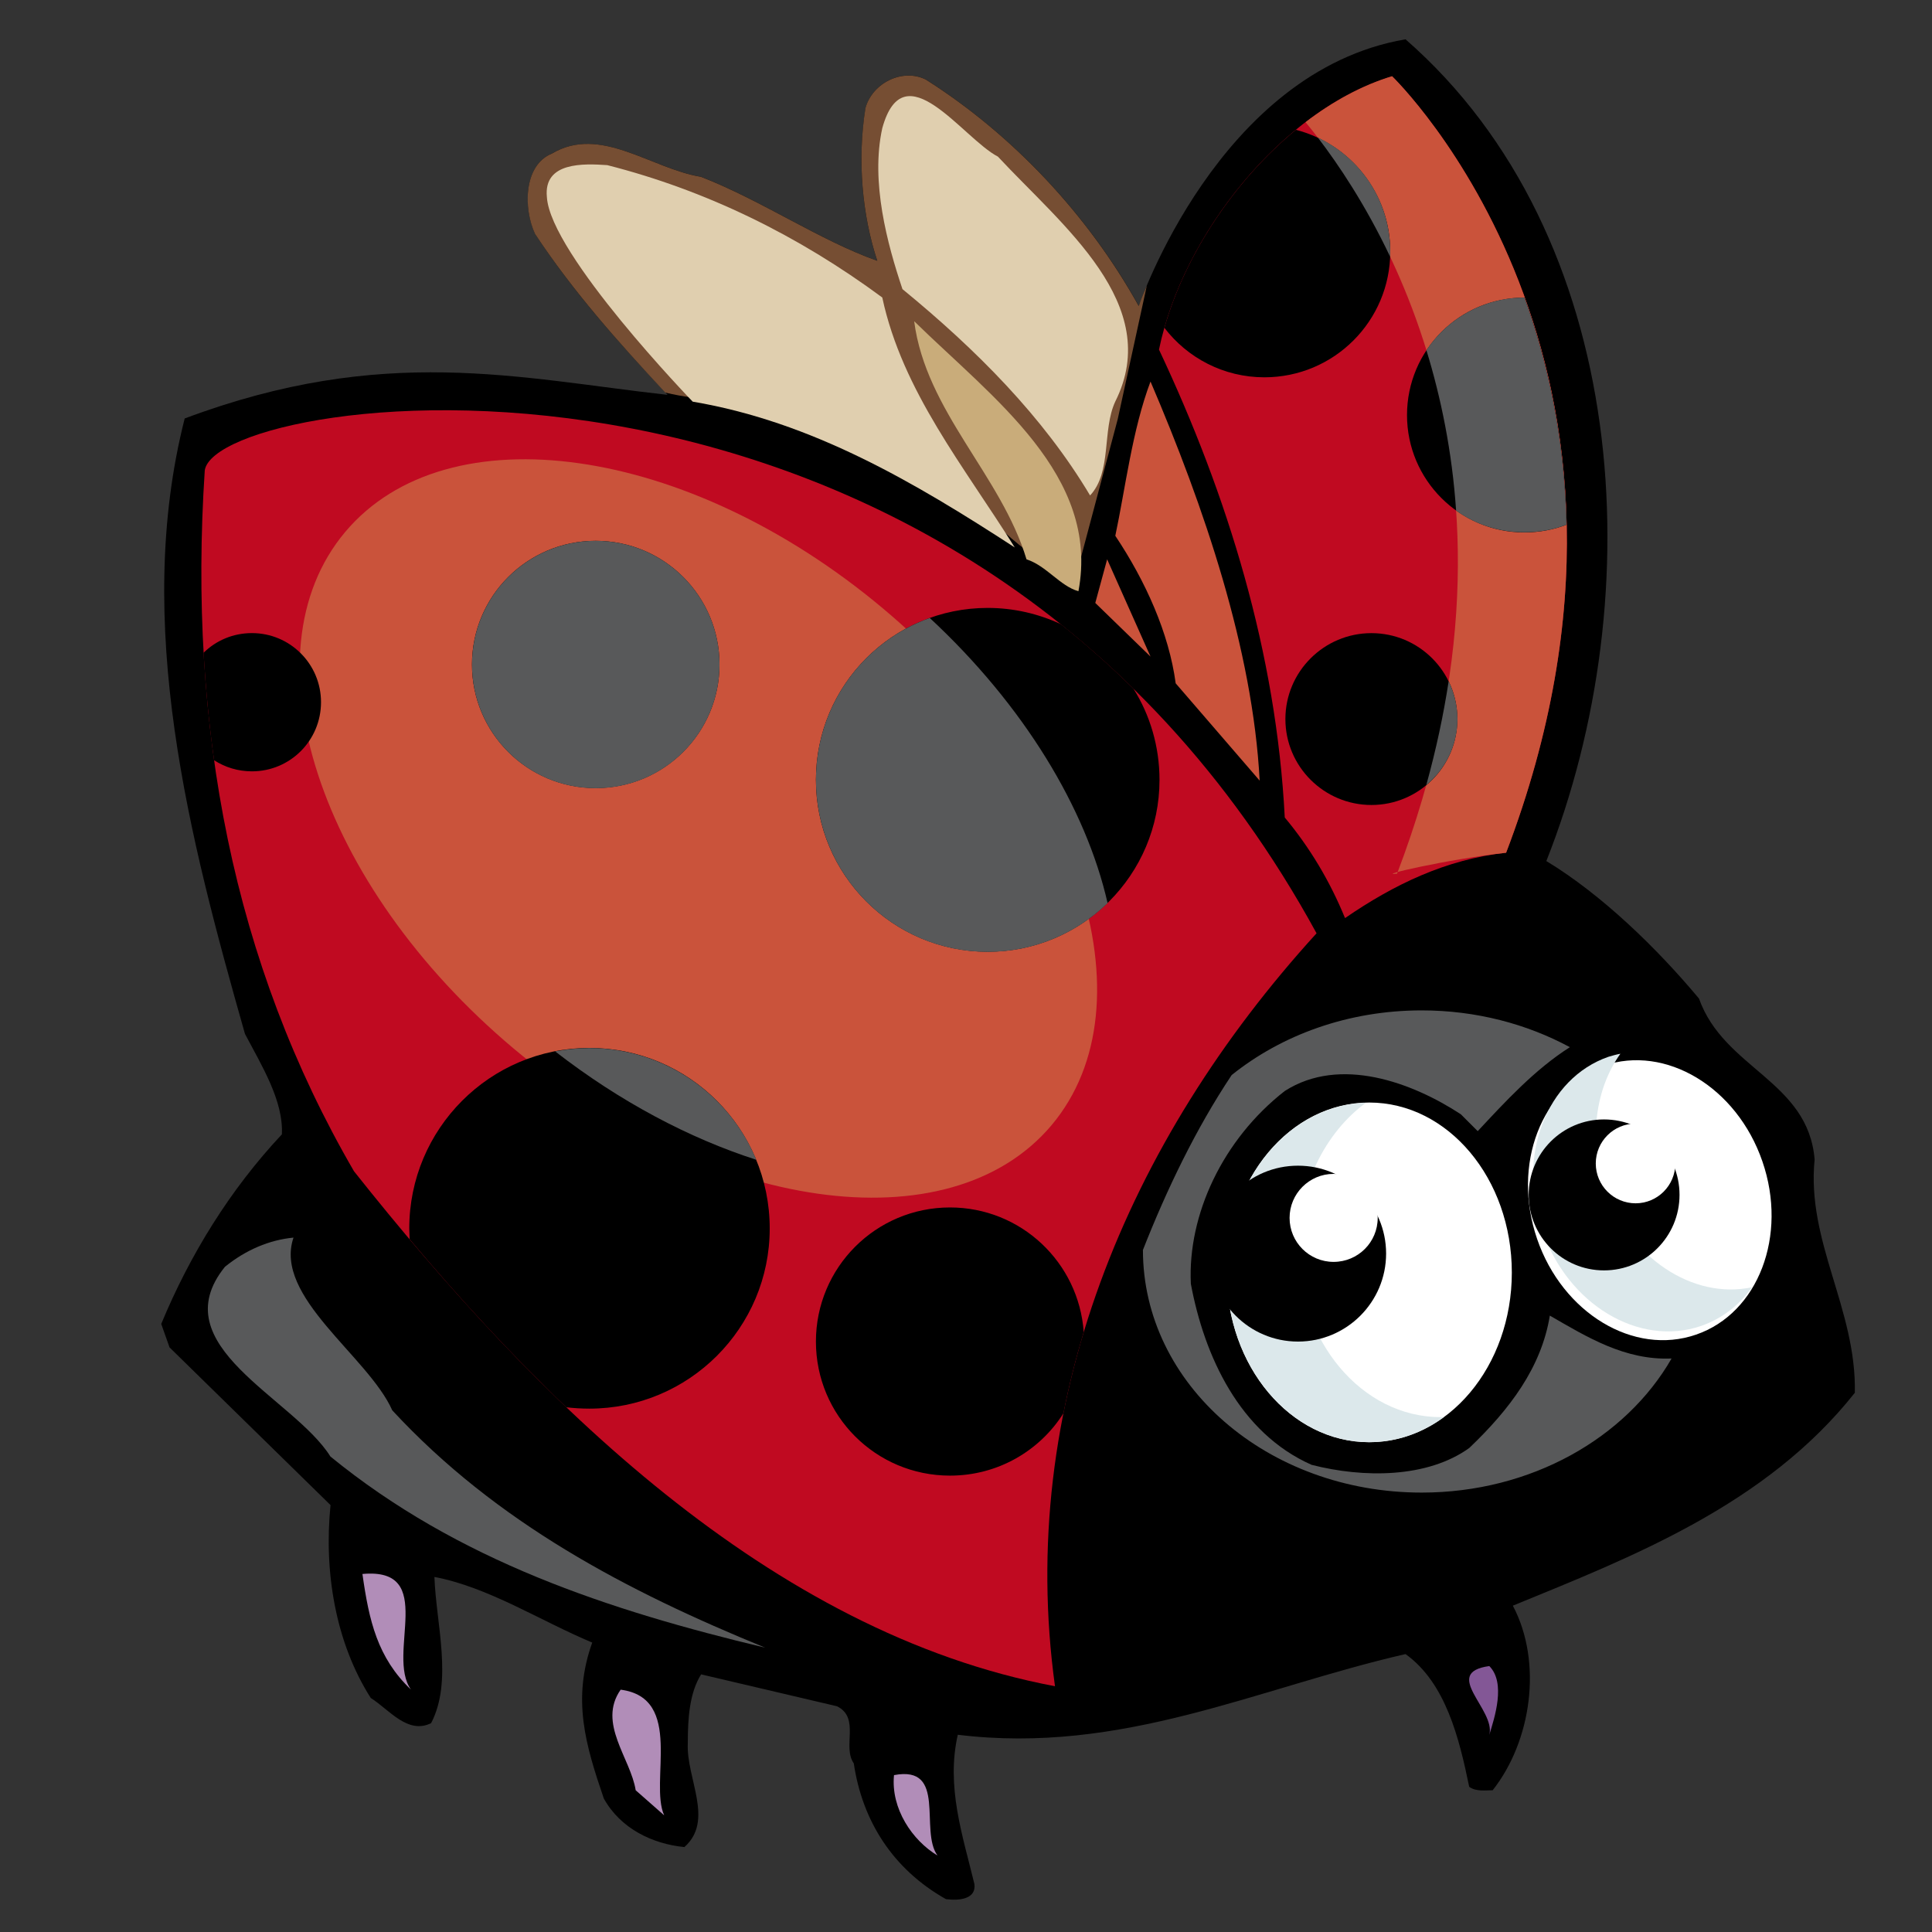 <?xml version="1.0" encoding="UTF-8" standalone="no"?>
<!-- Created with Inkscape (http://www.inkscape.org/) -->

<svg
   xmlns:dc="http://purl.org/dc/elements/1.1/"
   xmlns:cc="http://creativecommons.org/ns#"
   xmlns:rdf="http://www.w3.org/1999/02/22-rdf-syntax-ns#"
   xmlns:svg="http://www.w3.org/2000/svg"
   xmlns="http://www.w3.org/2000/svg"
   xmlns:sodipodi="http://sodipodi.sourceforge.net/DTD/sodipodi-0.dtd"
   xmlns:inkscape="http://www.inkscape.org/namespaces/inkscape"
   width="64px"
   height="64px"
   id="svg180106"
   version="1.1"
   inkscape:version="0.48.5 r10040"
   sodipodi:docname="Nowy dokument 63">
  <rect width="100%" height="100%" fill="#333333" stroke="none"/>
  <defs
     id="defs180108" />
  <sodipodi:namedview
     id="base"
     pagecolor="#ffffff"
     bordercolor="#666666"
     borderopacity="1.0"
     inkscape:pageopacity="0.0"
     inkscape:pageshadow="2"
     inkscape:zoom="5.5"
     inkscape:cx="32"
     inkscape:cy="32"
     inkscape:current-layer="layer1"
     showgrid="true"
     inkscape:document-units="px"
     inkscape:grid-bbox="true"
     inkscape:window-width="1366"
     inkscape:window-height="706"
     inkscape:window-x="-8"
     inkscape:window-y="-8"
     inkscape:window-maximized="1" />
  <g
     id="layer1"
     inkscape:label="Layer 1"
     inkscape:groupmode="layer">
    <g
       transform="matrix(4.049,0,0,-4.049,37.725,10.137)"
       id="g21425">
      <path
         id="path21427"
         style="fill:#000000;fill-opacity:1;fill-rule:nonzero;stroke:none"
         d="M 0,0 C -0.411,0.741 -1.029,1.4 -1.742,1.853 -1.934,1.948 -2.181,1.825 -2.236,1.619 -2.305,1.194 -2.263,0.741 -2.14,0.37 -2.606,0.535 -3.087,0.865 -3.581,1.057 -3.992,1.125 -4.404,1.481 -4.801,1.248 -5.035,1.152 -5.035,0.795 -4.939,0.59 c 0.315,-0.481 0.686,-0.892 1.084,-1.317 -1.221,0.136 -2.32,0.418 -3.951,-0.193 -0.426,-1.673 0.041,-3.442 0.493,-5.035 0.137,-0.26 0.316,-0.548 0.302,-0.822 -0.425,-0.453 -0.754,-0.988 -0.987,-1.551 l 0.068,-0.192 1.317,-1.29 c -0.055,-0.548 0.041,-1.125 0.329,-1.578 0.151,-0.095 0.302,-0.301 0.494,-0.206 0.179,0.344 0.041,0.81 0.027,1.196 0.44,-0.083 0.865,-0.358 1.291,-0.537 -0.166,-0.466 -0.055,-0.836 0.095,-1.276 0.138,-0.247 0.398,-0.371 0.659,-0.397 0.247,0.218 0.014,0.562 0.028,0.849 0,0.207 0.014,0.412 0.109,0.564 l 1.112,-0.261 c 0.192,-0.096 0.041,-0.33 0.137,-0.467 0.069,-0.467 0.316,-0.864 0.754,-1.111 0.11,-0.014 0.248,0 0.233,0.123 -0.096,0.398 -0.233,0.796 -0.136,1.222 1.344,-0.165 2.455,0.383 3.663,0.66 0.329,-0.236 0.439,-0.688 0.521,-1.086 0.055,-0.041 0.138,-0.028 0.192,-0.028 0.315,0.398 0.412,1.043 0.165,1.51 0.974,0.399 2.071,0.823 2.798,1.742 0.014,0.686 -0.397,1.235 -0.329,1.909 -0.054,0.644 -0.741,0.74 -0.946,1.316 C 4.24,-5.255 3.787,-4.815 3.334,-4.541 4.198,-2.359 4.02,0.576 2.182,2.182 0.651,1.921 0,0 0,0"
         inkscape:connector-curvature="0" />
    </g>
    <g
       transform="matrix(4.049,0,0,-4.049,17.724,7.749)"
       id="g21429">
      <path
         id="path21431"
         style="fill:#764e33;fill-opacity:1;fill-rule:nonzero;stroke:none"
         d="m 0,0 c 0.312,-0.473 0.675,-0.879 1.065,-1.298 0.312,-0.074 0.477,-0.047 0.477,-0.047 l 1.099,-0.273 c 0,0 0.617,-0.206 0.995,-0.618 0.377,-0.412 0.65,-0.515 0.65,-0.515 l 0.171,0.069 0.31,1.166 0.238,1.092 C 4.959,-0.527 4.939,-0.59 4.939,-0.59 4.528,0.151 3.91,0.811 3.197,1.263 3.006,1.358 2.759,1.235 2.703,1.029 2.635,0.604 2.677,0.151 2.8,-0.22 2.333,-0.055 1.853,0.275 1.358,0.467 0.947,0.535 0.535,0.892 0.139,0.658 -0.096,0.563 -0.096,0.205 0,0"
         inkscape:connector-curvature="0" />
    </g>
    <g
       transform="matrix(4.049,0,0,-4.049,38.393,11.581)"
       id="g21433">
      <path
         id="path21435"
         style="fill:#c00a21;fill-opacity:1;fill-rule:nonzero;stroke:none"
         d="m 0,0 c 0.562,-1.193 0.96,-2.483 1.029,-3.828 0.206,-0.247 0.37,-0.522 0.493,-0.823 0.399,0.274 0.824,0.48 1.318,0.535 C 4.361,-0.124 1.907,2.236 1.907,2.236 1.001,1.962 0.192,0.933 0,0"
         inkscape:connector-curvature="0" />
    </g>
    <g
       transform="matrix(4.049,0,0,-4.049,29.227,4.245)"
       id="g21437">
      <path
         id="path21439"
         style="fill:#e0cfaf;fill-opacity:1;fill-rule:nonzero;stroke:none"
         d="M 0,0 C -0.097,-0.439 0.041,-0.948 0.165,-1.317 0.769,-1.812 1.316,-2.361 1.7,-3.005 1.88,-2.813 1.797,-2.471 1.906,-2.237 2.305,-1.44 1.469,-0.796 0.946,-0.233 0.657,-0.083 0.178,0.644 0,0"
         inkscape:connector-curvature="0" />
    </g>
    <g
       transform="matrix(4.049,0,0,-4.049,18.116,6.523)"
       id="g21441">
      <path
         id="path21443"
         style="fill:#e0cfaf;fill-opacity:1;fill-rule:nonzero;stroke:none"
         d="M 0,0 C 0.026,-0.468 1.193,-1.675 1.193,-1.675 2.168,-1.84 3.005,-2.333 3.828,-2.868 3.417,-2.209 2.909,-1.593 2.744,-0.823 2.058,-0.316 1.304,0.054 0.494,0.26 0.302,0.273 -0.028,0.288 0,0"
         inkscape:connector-curvature="0" />
    </g>
    <g
       transform="matrix(4.049,0,0,-4.049,34.004,18.528)"
       id="g21445">
      <path
         id="path21447"
         style="fill:#c9ac7a;fill-opacity:1;fill-rule:nonzero;stroke:none"
         d="M 0,0 C 0.165,-0.054 0.274,-0.219 0.425,-0.261 0.603,0.687 -0.275,1.317 -0.919,1.948 -0.823,1.209 -0.206,0.687 0,0"
         inkscape:connector-curvature="0" />
    </g>
    <g
       transform="matrix(4.049,0,0,-4.049,36.946,17.749)"
       id="g21449">
      <path
         id="path21451"
         style="fill:#ca533b;fill-opacity:1;fill-rule:nonzero;stroke:none"
         d="M 0,0 C 0.247,-0.37 0.439,-0.796 0.494,-1.207 L 1.181,-2.003 C 1.125,-0.933 0.728,0.234 0.288,1.262 0.138,0.864 0.082,0.385 0,0"
         inkscape:connector-curvature="0" />
    </g>
    <g
       transform="matrix(4.049,0,0,-4.049,6.783,15.583)"
       id="g21453">
      <path
         id="path21455"
         style="fill:#c00a21;fill-opacity:1;fill-rule:nonzero;stroke:none"
         d="m 0,0 c -0.138,-2.098 0.232,-4.033 1.221,-5.734 1.481,-1.867 3.403,-3.774 5.735,-4.213 -0.316,2.292 0.59,4.459 2.14,6.16 C 6.199,1.516 0.096,0.659 0,0"
         inkscape:connector-curvature="0" />
    </g>
    <g
       transform="matrix(4.049,0,0,-4.049,38.113,21.751)"
       id="g21457">
      <path
         id="path21459"
         style="fill:#ca533b;fill-opacity:1;fill-rule:nonzero;stroke:none"
         d="M 0,0 -0.355,0.796 -0.452,0.439 0,0 z"
         inkscape:connector-curvature="0" />
    </g>
    <g
       transform="matrix(4.049,0,0,-4.049,36.282,45.971)"
       id="g21461">
      <path
         id="path21463"
         style="fill:#000000;fill-opacity:1;fill-rule:nonzero;stroke:none"
         d="m 0,0 c -0.165,-0.7 -0.192,-1.577 -0.138,-2.373 l -0.068,-0.069 c 0.741,-0.11 1.509,0.218 2.21,0.424 1.371,0.619 2.935,0.88 3.991,2.114 C 5.858,0.344 5.886,0.782 5.693,0.878 5.46,0.604 5.31,0.261 4.897,0.261 4.432,0.165 4.074,0.385 3.719,0.59 3.649,0.165 3.39,-0.178 3.06,-0.493 2.717,-0.74 2.195,-0.74 1.77,-0.631 1.18,-0.37 0.892,0.261 0.782,0.851 0.755,1.414 1.042,2.031 1.551,2.429 2.004,2.717 2.594,2.497 2.991,2.237 L 3.129,2.1 C 3.539,2.539 4.02,3.074 4.706,2.991 4.376,3.416 3.896,3.938 3.39,4.144 1.371,3.842 0.507,1.646 0,0"
         inkscape:connector-curvature="0" />
    </g>
    <g
       transform="matrix(4.049,0,0,-4.049,7.451,41.965)"
       id="g21465">
      <path
         id="path21467"
         style="fill:#000000;fill-opacity:1;fill-rule:nonzero;stroke:none"
         d="M 0,0 C -0.521,-0.646 0.562,-1.071 0.863,-1.552 2.291,-2.718 4.074,-3.048 5.83,-3.432 4.13,-2.924 2.523,-1.455 1.289,0.026 0.892,0.327 0.383,0.313 0,0"
         inkscape:connector-curvature="0" />
    </g>
    <g
       transform="matrix(4.049,0,0,-4.049,12.006,52.14)"
       id="g21469">
      <path
         id="path21471"
         style="fill:#b18db8;fill-opacity:1;fill-rule:nonzero;stroke:none"
         d="M 0,0 C 0.054,-0.383 0.123,-0.685 0.397,-0.946 0.191,-0.656 0.617,0.056 0,0"
         inkscape:connector-curvature="0" />
    </g>
    <g
       transform="matrix(4.049,0,0,-4.049,49.335,57.47)"
       id="g21473">
      <path
         id="path21475"
         style="fill:#835796;fill-opacity:1;fill-rule:nonzero;stroke:none"
         d="M 0,0 C 0.042,0.138 0.138,0.425 0,0.563 -0.397,0.508 0.055,0.206 0,0"
         inkscape:connector-curvature="0" />
    </g>
    <g
       transform="matrix(4.049,0,0,-4.049,21.058,59.305)"
       id="g21477">
      <path
         id="path21479"
         style="fill:#b18db8;fill-opacity:1;fill-rule:nonzero;stroke:none"
         d="M 0,0 0.233,-0.205 C 0.11,0.068 0.398,0.755 -0.123,0.823 -0.315,0.549 -0.041,0.262 0,0"
         inkscape:connector-curvature="0" />
    </g>
    <g
       transform="matrix(4.049,0,0,-4.049,29.615,58.803)"
       id="g21481">
      <path
         id="path21483"
         style="fill:#b18db8;fill-opacity:1;fill-rule:nonzero;stroke:none"
         d="M 0,0 C -0.027,-0.275 0.151,-0.535 0.356,-0.658 0.206,-0.453 0.438,0.083 0,0"
         inkscape:connector-curvature="0" />
    </g>
    <g
       transform="matrix(4.049,0,0,-4.049,40.635,42.155)"
       id="g21485">
      <path
         id="path21487"
         style="fill:#ffffff;fill-opacity:1;fill-rule:nonzero;stroke:none"
         d="M 0,0 C 0,0.769 0.522,1.391 1.166,1.391 1.811,1.391 2.333,0.769 2.333,0 2.333,-0.767 1.811,-1.388 1.166,-1.388 0.522,-1.388 0,-0.767 0,0"
         inkscape:connector-curvature="0" />
    </g>
    <g
       transform="matrix(4.049,0,0,-4.049,58.382,38.474)"
       id="g21489">
      <path
         id="path21491"
         style="fill:#ffffff;fill-opacity:1;fill-rule:nonzero;stroke:none"
         d="m 0,0 c -0.209,0.608 -0.792,0.958 -1.3,0.783 -0.509,-0.175 -0.752,-0.809 -0.543,-1.418 0.209,-0.607 0.791,-0.958 1.3,-0.782 C -0.033,-1.242 0.209,-0.606 0,0"
         inkscape:connector-curvature="0" />
    </g>
    <g
       transform="matrix(4.049,0,0,-4.049,45.357,47.774)"
       id="g21493">
      <path
         id="path21495"
         style="fill:#dce8eb;fill-opacity:1;fill-rule:nonzero;stroke:none"
         d="M 0,0 C 0.226,0 0.435,0.075 0.612,0.206 L 0.584,0.205 c -0.645,0 -1.167,0.622 -1.167,1.39 0,0.499 0.223,0.938 0.556,1.182 C -0.659,2.759 -1.166,2.146 -1.166,1.388 -1.166,0.621 -0.644,0 0,0"
         inkscape:connector-curvature="0" />
    </g>
    <g
       transform="matrix(4.049,0,0,-4.049,53.677,34.907)"
       id="g21497">
      <path
         id="path21499"
         style="fill:#dce8eb;fill-opacity:1;fill-rule:nonzero;stroke:none"
         d="m 0,0 c -0.033,-0.006 -0.065,-0.015 -0.098,-0.025 -0.507,-0.176 -0.751,-0.811 -0.542,-1.418 0.209,-0.608 0.791,-0.958 1.3,-0.784 0.173,0.06 0.314,0.171 0.418,0.317 C 0.595,-2.014 0.07,-1.67 -0.125,-1.101 -0.264,-0.698 -0.203,-0.284 0,0"
         inkscape:connector-curvature="0" />
    </g>
    <g
       transform="matrix(4.049,0,0,-4.049,55.373,45.002)"
       id="g21501">
      <path
         id="path21503"
         style="fill:#58595a;fill-opacity:1;fill-rule:nonzero;stroke:none"
         d="m 0,0 c -0.38,-0.016 -0.688,0.173 -0.996,0.351 -0.069,-0.425 -0.329,-0.768 -0.659,-1.083 -0.343,-0.247 -0.865,-0.247 -1.29,-0.138 -0.59,0.261 -0.878,0.891 -0.988,1.481 -0.027,0.564 0.26,1.181 0.769,1.578 0.453,0.289 1.043,0.069 1.44,-0.191 L -1.586,1.86 c 0.223,0.239 0.467,0.505 0.754,0.687 -0.352,0.19 -0.768,0.301 -1.212,0.301 -0.602,0 -1.146,-0.201 -1.555,-0.529 -0.295,-0.443 -0.532,-0.938 -0.726,-1.431 0,-1.102 1.02,-1.985 2.281,-1.985 0.895,0 1.671,0.447 2.044,1.097"
         inkscape:connector-curvature="0" />
    </g>
    <g
       transform="matrix(4.049,0,0,-4.049,50.64,39.581)"
       id="g21505">
      <path
         id="path21507"
         style="fill:#000000;fill-opacity:1;fill-rule:nonzero;stroke:none"
         d="M 0,0 C 0,0.341 0.275,0.617 0.616,0.617 0.958,0.617 1.234,0.341 1.234,0 1.234,-0.341 0.958,-0.618 0.616,-0.618 0.275,-0.618 0,-0.341 0,0"
         inkscape:connector-curvature="0" />
    </g>
    <g
       transform="matrix(4.049,0,0,-4.049,40.082,41.526)"
       id="g21509">
      <path
         id="path21511"
         style="fill:#000000;fill-opacity:1;fill-rule:nonzero;stroke:none"
         d="M 0,0 C 0,0.397 0.322,0.719 0.72,0.719 1.118,0.719 1.441,0.397 1.441,0 1.441,-0.397 1.118,-0.72 0.72,-0.72 0.322,-0.72 0,-0.397 0,0"
         inkscape:connector-curvature="0" />
    </g>
    <g
       transform="matrix(4.049,0,0,-4.049,52.862,38.541)"
       id="g21513">
      <path
         id="path21515"
         style="fill:#ffffff;fill-opacity:1;fill-rule:nonzero;stroke:none"
         d="M 0,0 C 0,0.18 0.146,0.326 0.326,0.326 0.505,0.326 0.651,0.18 0.651,0 0.651,-0.18 0.505,-0.326 0.326,-0.326 0.146,-0.326 0,-0.18 0,0"
         inkscape:connector-curvature="0" />
    </g>
    <g
       transform="matrix(4.049,0,0,-4.049,42.719,40.344)"
       id="g21517">
      <path
         id="path21519"
         style="fill:#ffffff;fill-opacity:1;fill-rule:nonzero;stroke:none"
         d="M 0,0 C 0,0.198 0.161,0.36 0.36,0.36 0.56,0.36 0.721,0.198 0.721,0 0.721,-0.199 0.56,-0.36 0.36,-0.36 0.161,-0.36 0,-0.199 0,0"
         inkscape:connector-curvature="0" />
    </g>
    <g
       transform="matrix(4.049,0,0,-4.049,49.892,28.248)"
       id="g21521">
      <path
         id="path21523"
         style="fill:#ca533b;fill-opacity:1;fill-rule:nonzero;stroke:none"
         d="M 0,0 C 1.521,3.992 -0.933,6.353 -0.933,6.353 -1.18,6.278 -1.42,6.146 -1.641,5.977 -1.101,5.325 0.369,3.138 -0.892,-0.171 -1.079,-0.193 -0.494,-0.055 0,0"
         inkscape:connector-curvature="0" />
    </g>
    <g
       transform="matrix(4.049,0,0,-4.049,29.251,20.157)"
       id="g21525">
      <path
         id="path21527"
         style="fill:#ca533b;fill-opacity:1;fill-rule:nonzero;stroke:none"
         d="M 0,0 C -1.597,1.34 -3.566,1.62 -4.401,0.625 -5.235,-0.369 -4.617,-2.261 -3.021,-3.601 -1.424,-4.939 0.546,-5.219 1.38,-4.226 2.214,-3.231 1.597,-1.34 0,0"
         inkscape:connector-curvature="0" />
    </g>
    <g
       transform="matrix(4.049,0,0,-4.049,7.451,41.965)"
       id="g21529">
      <path
         id="path21531"
         style="fill:#58595a;fill-opacity:1;fill-rule:nonzero;stroke:none"
         d="M 0,0 C -0.521,-0.646 0.562,-1.071 0.863,-1.552 1.907,-2.405 3.144,-2.811 4.42,-3.116 3.292,-2.655 2.222,-2.096 1.369,-1.174 1.171,-0.73 0.396,-0.246 0.561,0.239 0.363,0.22 0.17,0.138 0,0"
         inkscape:connector-curvature="0" />
    </g>
    <g
       transform="matrix(4.049,0,0,-4.049,6.743,21.624)"
       id="g21533">
      <path
         id="path21535"
         style="fill:#000000;fill-opacity:1;fill-rule:nonzero;stroke:none"
         d="m 0,0 c 0.018,-0.296 0.045,-0.59 0.086,-0.879 0.09,-0.058 0.195,-0.091 0.31,-0.091 0.312,0 0.565,0.252 0.565,0.566 0,0.312 -0.253,0.565 -0.565,0.565 C 0.242,0.161 0.103,0.101 0,0 m 1.686,-4.798 c 0.397,-0.473 0.826,-0.94 1.282,-1.375 0.061,-0.007 0.125,-0.011 0.188,-0.011 0.816,0 1.476,0.661 1.476,1.474 0,0.815 -0.66,1.477 -1.476,1.477 -0.813,0 -1.473,-0.662 -1.473,-1.477 l 0.003,-0.088 z m 5.922,4.504 C 7.414,-0.103 7.217,0.072 7.014,0.234 6.831,0.319 6.629,0.367 6.415,0.367 5.639,0.367 5.01,-0.263 5.01,-1.04 c 0,-0.775 0.629,-1.406 1.405,-1.406 0.777,0 1.406,0.631 1.406,1.406 0,0.274 -0.078,0.531 -0.213,0.746 m -3.387,0.198 c 0,0.559 -0.453,1.012 -1.013,1.012 -0.559,0 -1.012,-0.453 -1.012,-1.012 0,-0.558 0.453,-1.011 1.012,-1.011 0.56,0 1.013,0.453 1.013,1.011 m 2.814,-6.126 c 0.044,0.224 0.101,0.448 0.166,0.665 -0.041,0.57 -0.514,1.019 -1.094,1.019 -0.607,0 -1.097,-0.491 -1.097,-1.097 0,-0.607 0.49,-1.097 1.097,-1.097 0.391,0 0.734,0.203 0.928,0.51"
         inkscape:connector-curvature="0" />
    </g>
    <g
       transform="matrix(4.049,0,0,-4.049,18.389,34.828)"
       id="g21537">
      <path
         id="path21539"
         style="fill:#58595a;fill-opacity:1;fill-rule:nonzero;stroke:none"
         d="M 0,0 C 0.532,-0.413 1.099,-0.711 1.646,-0.887 1.425,-0.352 0.896,0.027 0.28,0.027 0.186,0.027 0.092,0.017 0,0 M 4.52,1.213 C 4.344,1.987 3.836,2.83 3.065,3.546 2.521,3.351 2.134,2.832 2.134,2.221 c 0,-0.776 0.629,-1.407 1.405,-1.407 0.381,0 0.728,0.153 0.981,0.399 M 1.345,3.165 c 0,0.559 -0.453,1.012 -1.013,1.012 -0.559,0 -1.012,-0.453 -1.012,-1.012 0,-0.559 0.453,-1.012 1.012,-1.012 0.56,0 1.013,0.453 1.013,1.012"
         inkscape:connector-curvature="0" />
    </g>
    <g
       transform="matrix(4.049,0,0,-4.049,51.893,17.382)"
       id="g21541">
      <path
         id="path21543"
         style="fill:#000000;fill-opacity:1;fill-rule:nonzero;stroke:none"
         d="m 0,0 c -0.017,0.717 -0.158,1.339 -0.344,1.858 -0.531,0 -0.961,-0.43 -0.961,-0.961 0,-0.53 0.43,-0.96 0.961,-0.96 0.121,0 0.237,0.022 0.344,0.063 M -2.214,3.231 C -2.718,2.817 -3.121,2.206 -3.29,1.611 c 0.188,-0.246 0.485,-0.405 0.818,-0.405 0.569,0 1.03,0.46 1.03,1.029 0,0.479 -0.329,0.881 -0.772,0.996 m 1.321,-4.821 c 0,0.388 -0.315,0.703 -0.703,0.703 -0.388,0 -0.704,-0.315 -0.704,-0.703 0,-0.388 0.316,-0.703 0.704,-0.703 0.388,0 0.703,0.315 0.703,0.703"
         inkscape:connector-curvature="0" />
    </g>
    <g
       transform="matrix(4.049,0,0,-4.049,43.656,4.558)"
       id="g21545">
      <path
         id="path21547"
         style="fill:#58595a;fill-opacity:1;fill-rule:nonzero;stroke:none"
         d="m 0,0 c 0.169,-0.221 0.389,-0.548 0.591,-0.974 l 0.001,0.042 C 0.592,-0.52 0.351,-0.165 0,0 m 0.888,-1.739 c 0.119,-0.389 0.21,-0.826 0.243,-1.313 0.157,-0.112 0.35,-0.177 0.559,-0.177 0.122,0 0.237,0.021 0.344,0.062 -0.016,0.717 -0.158,1.339 -0.344,1.858 -0.335,0 -0.629,-0.171 -0.802,-0.43 M 1.07,-4.448 C 1.028,-4.722 0.968,-5.005 0.887,-5.297 c 0.155,0.128 0.255,0.323 0.255,0.54 0,0.111 -0.027,0.215 -0.072,0.309"
         inkscape:connector-curvature="0" />
    </g>
  </g>
</svg>
